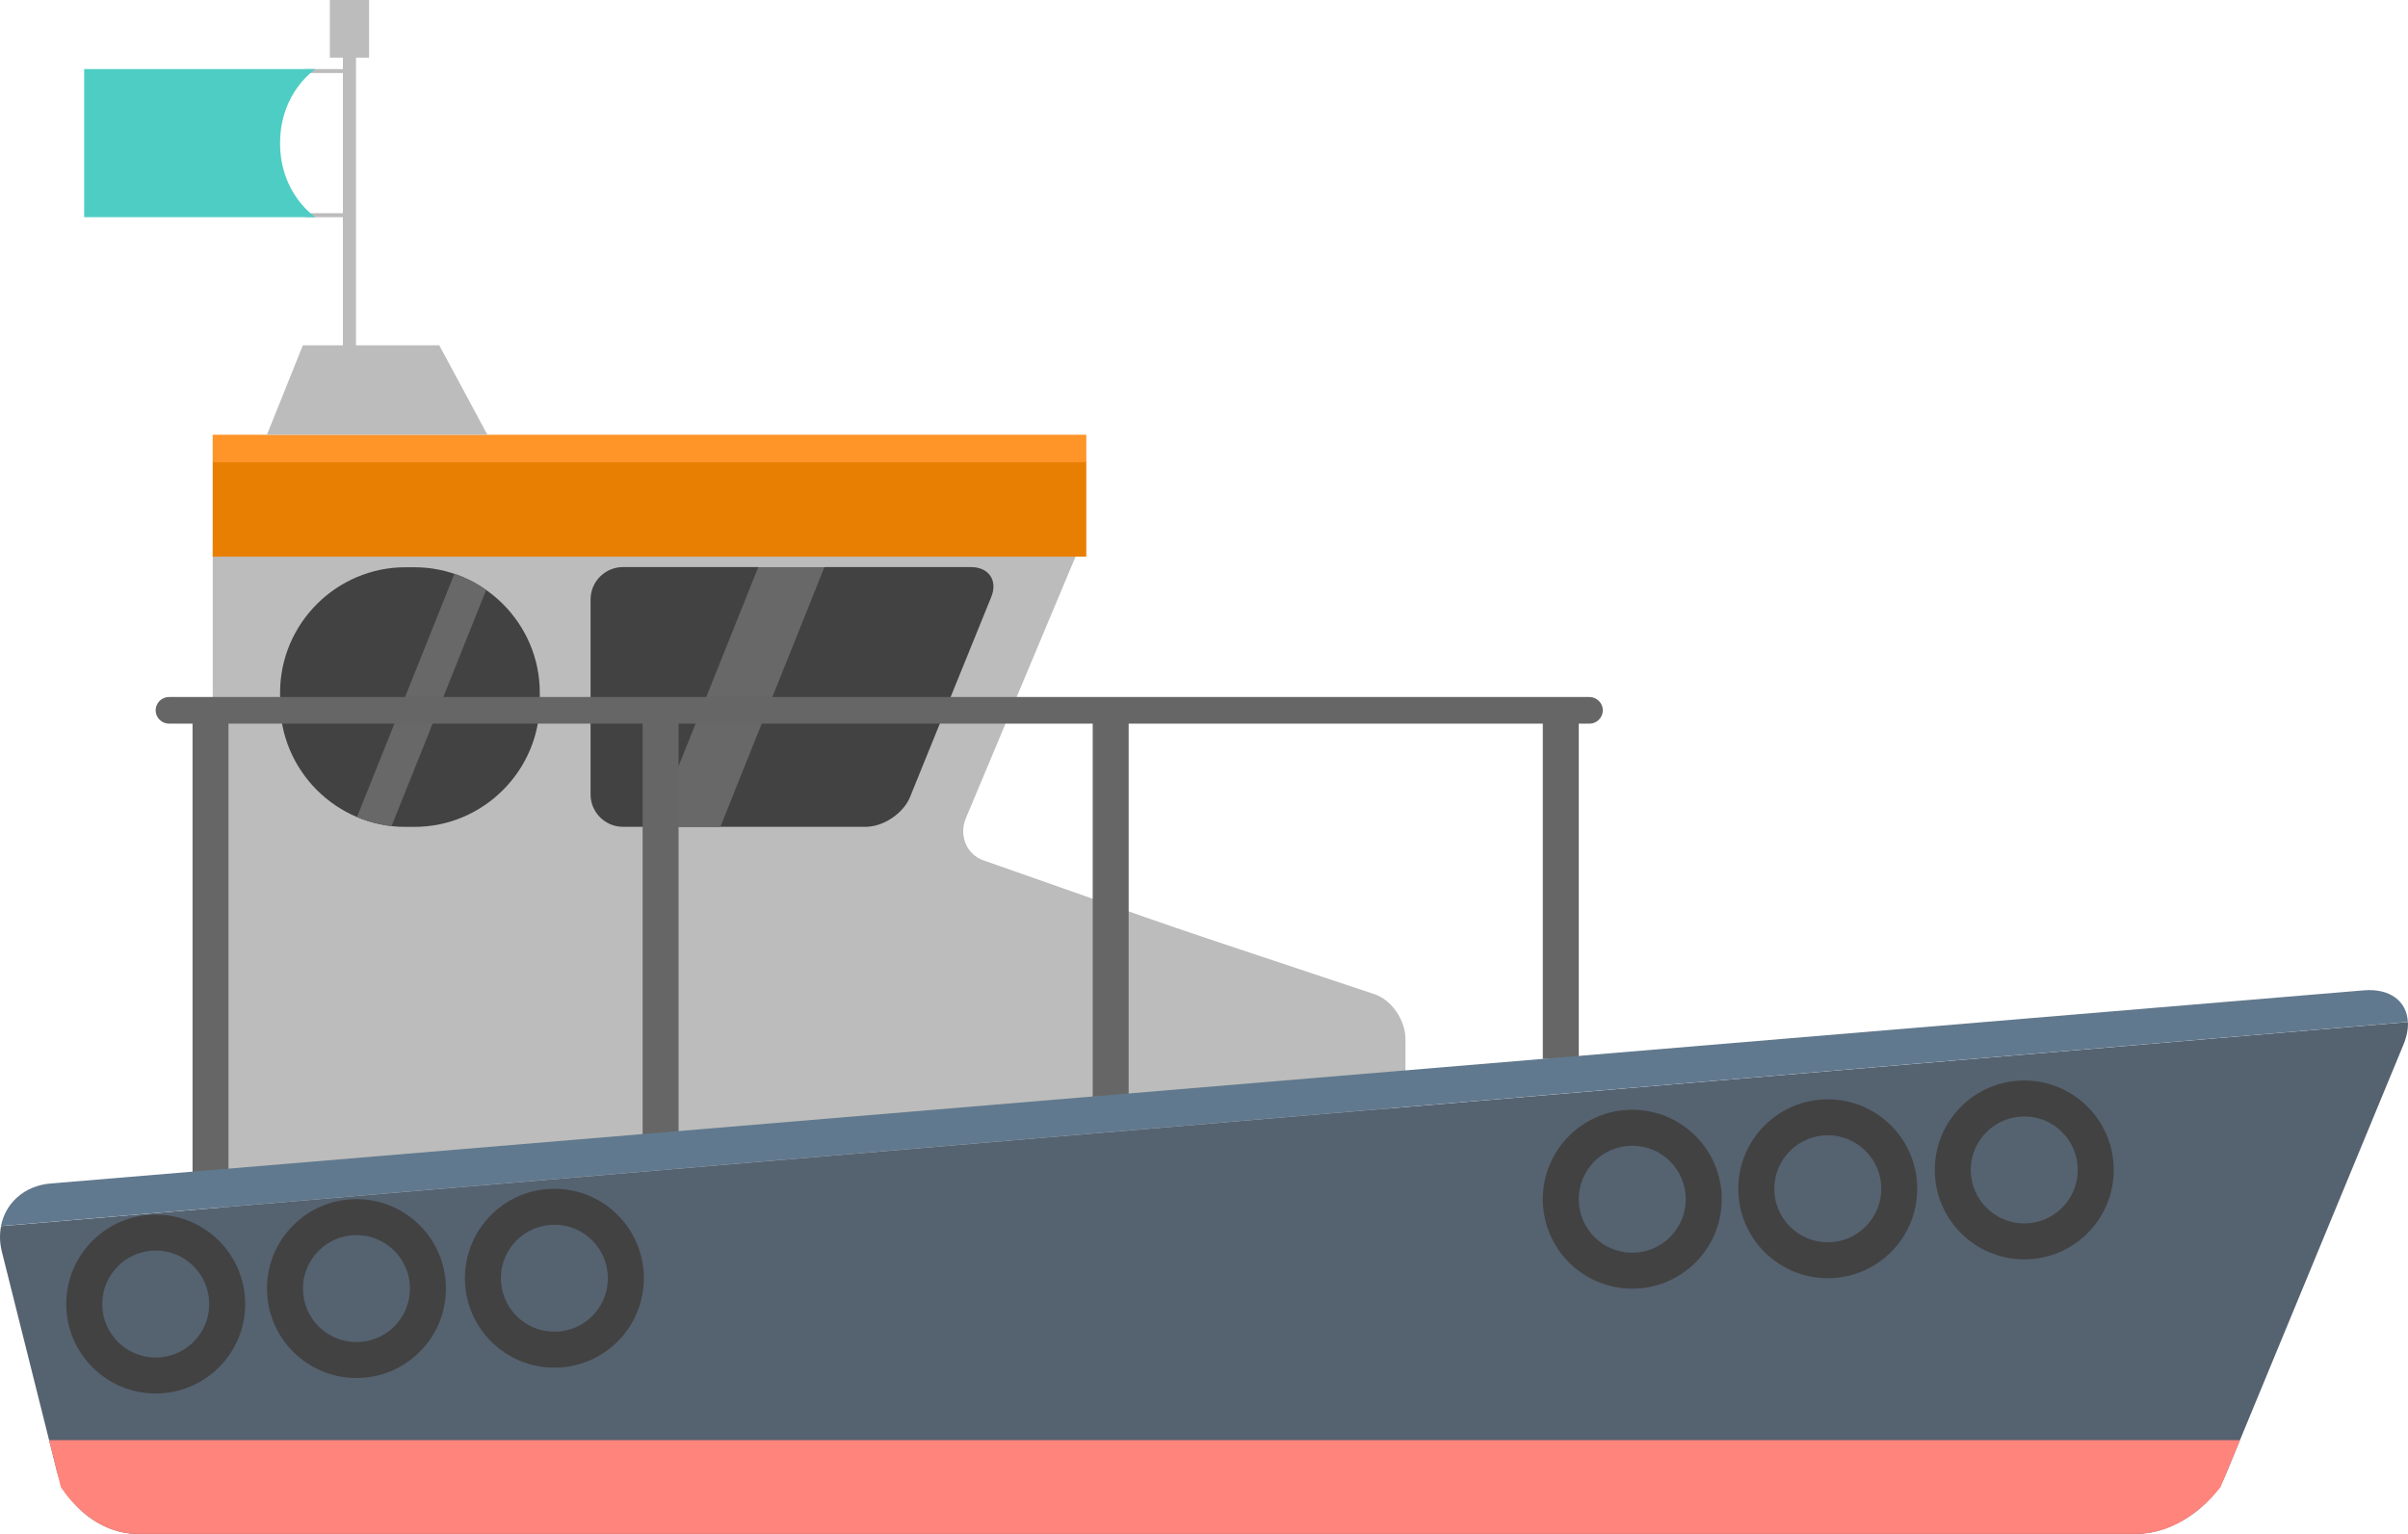 <?xml version="1.0" encoding="UTF-8" standalone="no"?>
<!-- Created with Inkscape (http://www.inkscape.org/) -->

<svg
   xmlns:dc="http://purl.org/dc/elements/1.1/"
   xmlns:cc="http://creativecommons.org/ns#"
   xmlns:rdf="http://www.w3.org/1999/02/22-rdf-syntax-ns#"
   xmlns:svg="http://www.w3.org/2000/svg"
   xmlns="http://www.w3.org/2000/svg"
   xmlns:sodipodi="http://sodipodi.sourceforge.net/DTD/sodipodi-0.dtd"
   xmlns:inkscape="http://www.inkscape.org/namespaces/inkscape"
   width="30.014mm"
   height="19.122mm"
   viewBox="0 0 30.014 19.122"
   version="1.1"
   id="svg8"
   inkscape:version="0.92.3 (2405546, 2018-03-11)"
   sodipodi:docname="boat.svg">
  <defs
     id="defs2">
    <clipPath
       clipPathUnits="userSpaceOnUse"
       id="clipPath132">
      <path
         d="m 2352.13,837.359 -39.32,39.332 h 0.08 l 39.33,-39.332 h -0.09"
         id="path130"
         inkscape:connector-curvature="0" />
    </clipPath>
    <clipPath
       clipPathUnits="userSpaceOnUse"
       id="clipPath310">
      <path
         d="m 3515.23,178.719 c -52.42,21.992 -94.37,63.98 -116.32,116.422 l 43.99,18.39 c 19.01,-45.429 57.27,-80.812 104.59,-95.929 -4.71,1.5 -9.32,3.199 -13.83,5.089 l -18.43,-43.972 m 167.69,0 -18.42,43.972 c -1.75,-0.73 -3.51,-1.429 -5.28,-2.101 45.57,17.32 81.71,53.769 98.63,99.531 -0.84,-2.262 -1.72,-4.5 -2.65,-6.723 l 43.97,-18.429 c -21.97,-52.36 -63.89,-94.278 -116.25,-116.25 m -83.84,30.871 c -0.09,0 -0.19,0 -0.28,0 0.09,0 0.19,0 0.28,0 m 0,0 c 0.09,0 0.18,0 0.27,0 -0.09,0 -0.18,0 -0.27,0 m -0.32,0 c -0.07,0 -0.15,0 -0.23,0 0.08,0 0.15,0 0.23,0 m 0.64,0 c 0.07,0 0.15,0 0.22,0 -0.07,0 -0.15,0 -0.22,0 m -0.94,0 c -0.16,0 -0.31,0 -0.47,0 0.16,0 0.31,0 0.47,0 m 1.24,0 c 0.16,0 0.31,0 0.47,0 -0.16,0 -0.32,0 -0.47,0 m -1.81,0 c -0.06,0 -0.12,0 -0.18,0 0.06,0 0.12,0 0.18,0 m 2.38,0 c 0.06,0 0.12,0 0.17,0 -0.05,0 -0.11,0 -0.17,0 m -2.66,0 c -0.05,0 -0.11,0 -0.16,0.012 0.05,0 0.11,-0.012 0.16,-0.012 m 2.98,0 c 0.04,0 0.08,0.012 0.12,0.012 -0.04,0 -0.08,-0.012 -0.12,-0.012 m -3.37,0.012 c -0.02,0 -0.03,0 -0.05,0 0.02,0 0.04,0 0.05,0 m 3.75,0 h 0.01 c -0.01,0 -0.01,0 -0.01,0 m -4.02,0 c -0.02,0 -0.03,0 -0.05,0 0.01,0 0.04,0 0.05,0 m 4.29,0 h 0.01 -0.01 m -4.6,0.007 c 0,0 0,0 -0.01,0 0.01,0 0.01,0 0.01,0 m -0.26,0 c -0.01,0 -0.01,0 -0.02,0 0.01,0 0.01,0 0.02,0 m -0.26,0 c -0.01,0 -0.02,0 -0.03,0 0.01,0 0.02,0 0.03,0 m -0.3,0.012 v 0 0 m -0.26,0 h -0.01 c 0.01,0 0.01,0 0.01,0 m -0.26,0.008 c -0.01,0 -0.01,0 -0.02,0 0.01,0 0.01,0 0.02,0 m -0.29,0.012 v 0 0 m -46.88,7.75 c -0.01,0 -0.01,0 -0.01,0 h 0.01 m -0.22,0.07 c -0.03,0.008 -0.04,0.019 -0.07,0.019 0.02,0 0.05,-0.011 0.07,-0.019 m -0.21,0.07 c -0.05,0.008 -0.1,0.028 -0.15,0.051 0.05,-0.023 0.1,-0.031 0.15,-0.051 m 111.31,2.981 c 0.03,0.008 0.06,0.019 0.1,0.027 -0.03,-0.008 -0.07,-0.019 -0.1,-0.027 m -229.11,154.25 c 0,0 0,0 0,0.008 0,-0.008 0,-0.008 0,-0.008 m -0.01,0.269 v 0 0 m -0.01,0.27 c 0,0.008 0,0.019 0,0.031 0,-0.012 0,-0.023 0,-0.031 m 0,0.269 c 0,0.012 0,0.02 0,0.032 0,-0.012 0,-0.02 0,-0.032 m -0.01,0.262 c 0,0.027 0,0.047 0,0.066 0,-0.019 0,-0.046 0,-0.066 m 0,0.27 c 0,0.019 0,0.039 0,0.058 0,-0.019 0,-0.039 0,-0.058 m 0,0.269 c 0,0.027 0,0.051 -0.01,0.078 0.01,-0.027 0.01,-0.051 0.01,-0.078 m -0.01,0.27 c 0,0.031 0,0.058 0,0.089 0,-0.031 0,-0.058 0,-0.089 m 0,0.269 c 0,0.031 0,0.059 0,0.09 0,-0.031 0,-0.059 0,-0.09 m 0,0.281 c 0,0.008 0,0.02 0,0.028 0,-0.008 0,-0.02 0,-0.028 m -0.01,0.27 c 0,0.019 0,0.051 0,0.07 0,-0.019 0,-0.051 0,-0.07 m 0,0.269 c 0,0.04 0,0.079 0,0.129 0,-0.05 0,-0.089 0,-0.129 m 0,0.27 c 0,0.059 0,0.121 0,0.18 0,-0.071 0,-0.121 0,-0.18 m 0,0.27 c 0,0.179 0,0.359 0,0.55 0,-0.191 0,-0.371 0,-0.55"
         id="path308"
         inkscape:connector-curvature="0" />
    </clipPath>
    <clipPath
       clipPathUnits="userSpaceOnUse"
       id="clipPath1030">
      <path
         d="m 2431.23,1628.01 45.28,91.68 17.91,9.94 21.13,-10.51 -44,-89.3 -40.32,-1.81"
         id="path1028"
         inkscape:connector-curvature="0" />
    </clipPath>
  </defs>
  <sodipodi:namedview
     id="base"
     pagecolor="#ffffff"
     bordercolor="#666666"
     borderopacity="1.0"
     inkscape:pageopacity="0"
     inkscape:pageshadow="2"
     inkscape:zoom="0.49497475"
     inkscape:cx="435.21458"
     inkscape:cy="-282.25726"
     inkscape:document-units="mm"
     inkscape:current-layer="layer1"
     showgrid="false"
     fit-margin-top="0"
     fit-margin-left="0"
     fit-margin-right="0"
     fit-margin-bottom="0"
     inkscape:window-width="1920"
     inkscape:window-height="1013"
     inkscape:window-x="-9"
     inkscape:window-y="-9"
     inkscape:window-maximized="1"
     inkscape:pagecheckerboard="true" />
  <g
     inkscape:label="Layer 1"
     inkscape:groupmode="layer"
     id="layer1"
     transform="translate(-10.605,-17.293)">
    <g
       id="g6406"
       transform="translate(-117.866,-37.685)">
      <path
         inkscape:connector-curvature="0"
         id="path74"
         style="fill:#bcbcbc;fill-opacity:1;fill-rule:nonzero;stroke:none;stroke-width:0.035"
         d="m 141.967,61.703 c 0.091,-0.217 -0.016,-0.394 -0.238,-0.394 h -10.204 c -0.221,0 -0.402,0.194 -0.402,0.431 v 7.982 c 0,0.237 0.18,0.415 0.401,0.396 l 14.064,-1.259 c 0.221,-0.02 0.401,-0.23 0.401,-0.467 v -0.459 c 0,-0.237 -0.173,-0.489 -0.385,-0.56 l -2.098,-0.699 c -0.211,-0.071 -0.557,-0.189 -0.767,-0.263 l -2.011,-0.707 c -0.211,-0.074 -0.308,-0.312 -0.217,-0.528 l 1.456,-3.474" />
      <path
         inkscape:connector-curvature="0"
         id="path76"
         style="fill:#424242;fill-opacity:1;fill-rule:nonzero;stroke:none;stroke-width:0.035"
         d="m 133.636,65.287 h -0.111 c -0.86,0 -1.563,-0.703 -1.563,-1.563 v -0.112 c 0,-0.859 0.703,-1.562 1.563,-1.562 h 0.111 c 0.859,0 1.563,0.703 1.563,1.562 v 0.112 c 0,0.86 -0.703,1.563 -1.563,1.563" />
      <path
         inkscape:connector-curvature="0"
         id="path78"
         style="fill:#424242;fill-opacity:1;fill-rule:nonzero;stroke:none;stroke-width:0.035"
         d="m 139.815,64.913 c -0.083,0.205 -0.332,0.373 -0.554,0.373 h -3.026 c -0.221,0 -0.403,-0.181 -0.403,-0.403 v -2.432 c 0,-0.222 0.181,-0.403 0.403,-0.403 h 4.34 c 0.221,0 0.335,0.168 0.251,0.373 l -1.011,2.491" />
      <path
         inkscape:connector-curvature="0"
         id="path80"
         style="fill:#c9c9c9;fill-opacity:1;fill-rule:nonzero;stroke:none;stroke-width:0.035"
         d="m 138.746,62.05 h -0.824 l 0.002,-0.006 h 0.824 l -0.002,0.006" />
      <path
         inkscape:connector-curvature="0"
         id="path82"
         style="fill:#686868;fill-opacity:1;fill-rule:nonzero;stroke:none;stroke-width:0.035"
         d="m 137.45,65.287 h -0.824 l 1.296,-3.237 h 0.824 l -1.296,3.237" />
      <path
         inkscape:connector-curvature="0"
         id="path84"
         style="fill:#c9c9c9;fill-opacity:1;fill-rule:nonzero;stroke:none;stroke-width:0.035"
         d="m 133.352,65.277 c 0,0 -0.008,-7.05e-4 -0.022,-0.003 0.007,0.001 0.015,0.002 0.022,0.003 v 0 m 1.179,-2.944 c -0.046,-0.032 -0.093,-0.062 -0.143,-0.089 0.092,0.051 0.143,0.089 0.143,0.089 v 0 m -0.206,-0.122 c -0.06,-0.03 -0.122,-0.056 -0.187,-0.078 0.015,0.005 0.085,0.027 0.187,0.078" />
      <path
         inkscape:connector-curvature="0"
         id="path86"
         style="fill:#686868;fill-opacity:1;fill-rule:nonzero;stroke:none;stroke-width:0.035"
         d="m 133.352,65.277 c -0.007,-0.001 -0.015,-0.002 -0.022,-0.003 -0.037,-0.005 -0.118,-0.017 -0.202,-0.039 -0.115,-0.03 -0.207,-0.071 -0.207,-0.071 l 1.214,-3.033 c 0,0 7e-4,0 0.003,7.06e-4 0.064,0.022 0.126,0.048 0.187,0.078 0.005,0.003 0.01,0.005 0.015,0.008 0.017,0.009 0.034,0.018 0.048,0.026 0.049,0.027 0.097,0.057 0.143,0.089 l -1.179,2.944" />
      <path
         inkscape:connector-curvature="0"
         id="path88"
         style="fill:#e97f02;fill-opacity:1;fill-rule:nonzero;stroke:none;stroke-width:0.035"
         d="m 142.011,60.73 h -10.889 v 1.188 h 10.889 v -1.188" />
      <path
         inkscape:connector-curvature="0"
         id="path90"
         style="fill:#ff9429;fill-opacity:1;fill-rule:nonzero;stroke:none;stroke-width:0.035"
         d="m 142.011,60.398 h -10.889 v 0.344 h 10.889 v -0.344" />
      <path
         inkscape:connector-curvature="0"
         id="path92"
         style="fill:#666666;fill-opacity:1;fill-rule:nonzero;stroke:none;stroke-width:0.035"
         d="m 148.283,63.668 h -17.706 c -0.091,0 -0.166,0.074 -0.166,0.166 0,0.091 0.075,0.166 0.166,0.166 h 0.294 v 5.694 h 0.448 v -5.694 h 5.162 v 5.189 h 0.448 v -5.189 h 5.162 v 4.685 h 0.448 v -4.685 h 5.162 v 4.18 h 0.448 v -4.18 h 0.134 c 0.091,0 0.166,-0.075 0.166,-0.166 0,-0.091 -0.075,-0.166 -0.166,-0.166" />
      <path
         inkscape:connector-curvature="0"
         id="path94"
         style="fill:#556270;fill-opacity:1;fill-rule:nonzero;stroke:none;stroke-width:0.035"
         d="m 128.484,70.264 c -0.019,0.099 -0.018,0.206 0.01,0.318 l 0.686,2.738 c 0.107,0.43 0.558,0.781 1.001,0.781 H 155.102 c 0.443,0 0.944,-0.335 1.113,-0.744 l 2.213,-5.354 c 0.042,-0.102 0.06,-0.198 0.056,-0.283 l -30,2.545" />
      <path
         inkscape:connector-curvature="0"
         id="path96"
         style="fill:#61798e;fill-opacity:1;fill-rule:nonzero;stroke:none;stroke-width:0.035"
         d="M 157.933,67.325 129.1,69.733 c -0.327,0.028 -0.562,0.245 -0.617,0.531 l 30,-2.545 c -0.012,-0.257 -0.22,-0.422 -0.551,-0.394" />
      <path
         inkscape:connector-curvature="0"
         id="path98"
         style="fill:#bcbcbc;fill-opacity:1;fill-rule:nonzero;stroke:none;stroke-width:0.035"
         d="m 133.947,59.283 h -1.039 v -3.586 h 0.163 v -0.719 h -0.489 v 0.719 h 0.163 v 0.142 h -0.472 v 0.05 h 0.472 v 1.747 h -0.472 v 0.05 h 0.472 v 1.597 h -0.499 l -0.448,1.115 h 2.748 l -0.6,-1.115" />
      <path
         inkscape:connector-curvature="0"
         id="path100"
         style="fill:#4ecdc4;fill-opacity:1;fill-rule:nonzero;stroke:none;stroke-width:0.035"
         d="m 132.405,57.686 h -2.885 v -1.847 h 2.885 c 0,0 -0.443,0.284 -0.443,0.924 0,0.639 0.443,0.924 0.443,0.924" />
      <path
         inkscape:connector-curvature="0"
         id="path102"
         style="fill:#ff847c;fill-opacity:1;fill-rule:nonzero;stroke:none;stroke-width:0.035"
         d="m 129.083,72.933 0.146,0.584 c 0,0 0.349,0.584 0.952,0.584 h 24.921 c 0.631,0 1.047,-0.584 1.047,-0.584 l 0.241,-0.584 h -27.307" />
      <path
         inkscape:connector-curvature="0"
         id="path104"
         style="fill:#424242;fill-opacity:1;fill-rule:nonzero;stroke:none;stroke-width:0.035"
         d="m 130.412,71.903 c -0.368,0 -0.667,-0.298 -0.667,-0.667 0,-0.368 0.299,-0.667 0.667,-0.667 0.369,0 0.667,0.299 0.667,0.667 0,0.369 -0.299,0.667 -0.667,0.667 z m 0,-1.782 c -0.615,0 -1.115,0.499 -1.115,1.115 0,0.616 0.5,1.115 1.115,1.115 0.616,0 1.115,-0.499 1.115,-1.115 0,-0.616 -0.499,-1.115 -1.115,-1.115" />
      <path
         inkscape:connector-curvature="0"
         id="path106"
         style="fill:#424242;fill-opacity:1;fill-rule:nonzero;stroke:none;stroke-width:0.035"
         d="m 132.914,71.71 c -0.369,0 -0.667,-0.299 -0.667,-0.667 0,-0.368 0.299,-0.667 0.667,-0.667 0.368,0 0.667,0.299 0.667,0.667 0,0.368 -0.298,0.667 -0.667,0.667 z m 0,-1.782 c -0.616,0 -1.115,0.499 -1.115,1.115 0,0.616 0.499,1.115 1.115,1.115 0.616,0 1.115,-0.499 1.115,-1.115 0,-0.616 -0.499,-1.115 -1.115,-1.115" />
      <path
         inkscape:connector-curvature="0"
         id="path108"
         style="fill:#424242;fill-opacity:1;fill-rule:nonzero;stroke:none;stroke-width:0.035"
         d="m 135.381,71.581 c -0.368,0 -0.667,-0.298 -0.667,-0.667 0,-0.368 0.299,-0.667 0.667,-0.667 0.369,0 0.667,0.299 0.667,0.667 0,0.369 -0.298,0.667 -0.667,0.667 z m 0,-1.782 c -0.616,0 -1.115,0.499 -1.115,1.115 0,0.616 0.499,1.115 1.115,1.115 0.616,0 1.115,-0.499 1.115,-1.115 0,-0.616 -0.499,-1.115 -1.115,-1.115" />
      <path
         inkscape:connector-curvature="0"
         id="path110"
         style="fill:#424242;fill-opacity:1;fill-rule:nonzero;stroke:none;stroke-width:0.035"
         d="m 148.816,70.596 c -0.369,0 -0.667,-0.299 -0.667,-0.667 0,-0.369 0.299,-0.667 0.667,-0.667 0.368,0 0.667,0.298 0.667,0.667 0,0.368 -0.298,0.667 -0.667,0.667 z m 0,-1.782 c -0.616,0 -1.115,0.499 -1.115,1.115 0,0.616 0.499,1.115 1.115,1.115 0.616,0 1.115,-0.499 1.115,-1.115 0,-0.616 -0.499,-1.115 -1.115,-1.115" />
      <path
         inkscape:connector-curvature="0"
         id="path112"
         style="fill:#424242;fill-opacity:1;fill-rule:nonzero;stroke:none;stroke-width:0.035"
         d="m 151.253,70.466 c -0.369,0 -0.667,-0.299 -0.667,-0.667 0,-0.368 0.299,-0.667 0.667,-0.667 0.368,0 0.667,0.299 0.667,0.667 0,0.368 -0.299,0.667 -0.667,0.667 z m 0,-1.782 c -0.616,0 -1.115,0.499 -1.115,1.115 0,0.616 0.499,1.115 1.115,1.115 0.616,0 1.115,-0.499 1.115,-1.115 0,-0.616 -0.499,-1.115 -1.115,-1.115" />
      <path
         inkscape:connector-curvature="0"
         id="path114"
         style="fill:#424242;fill-opacity:1;fill-rule:nonzero;stroke:none;stroke-width:0.035"
         d="m 153.702,70.231 c -0.368,0 -0.667,-0.299 -0.667,-0.667 0,-0.368 0.299,-0.667 0.667,-0.667 0.368,0 0.667,0.299 0.667,0.667 0,0.369 -0.299,0.667 -0.667,0.667 z m 0,-1.782 c -0.616,0 -1.115,0.499 -1.115,1.115 0,0.616 0.499,1.115 1.115,1.115 0.616,0 1.115,-0.499 1.115,-1.115 0,-0.616 -0.499,-1.115 -1.115,-1.115" />
    </g>
  </g>
</svg>
